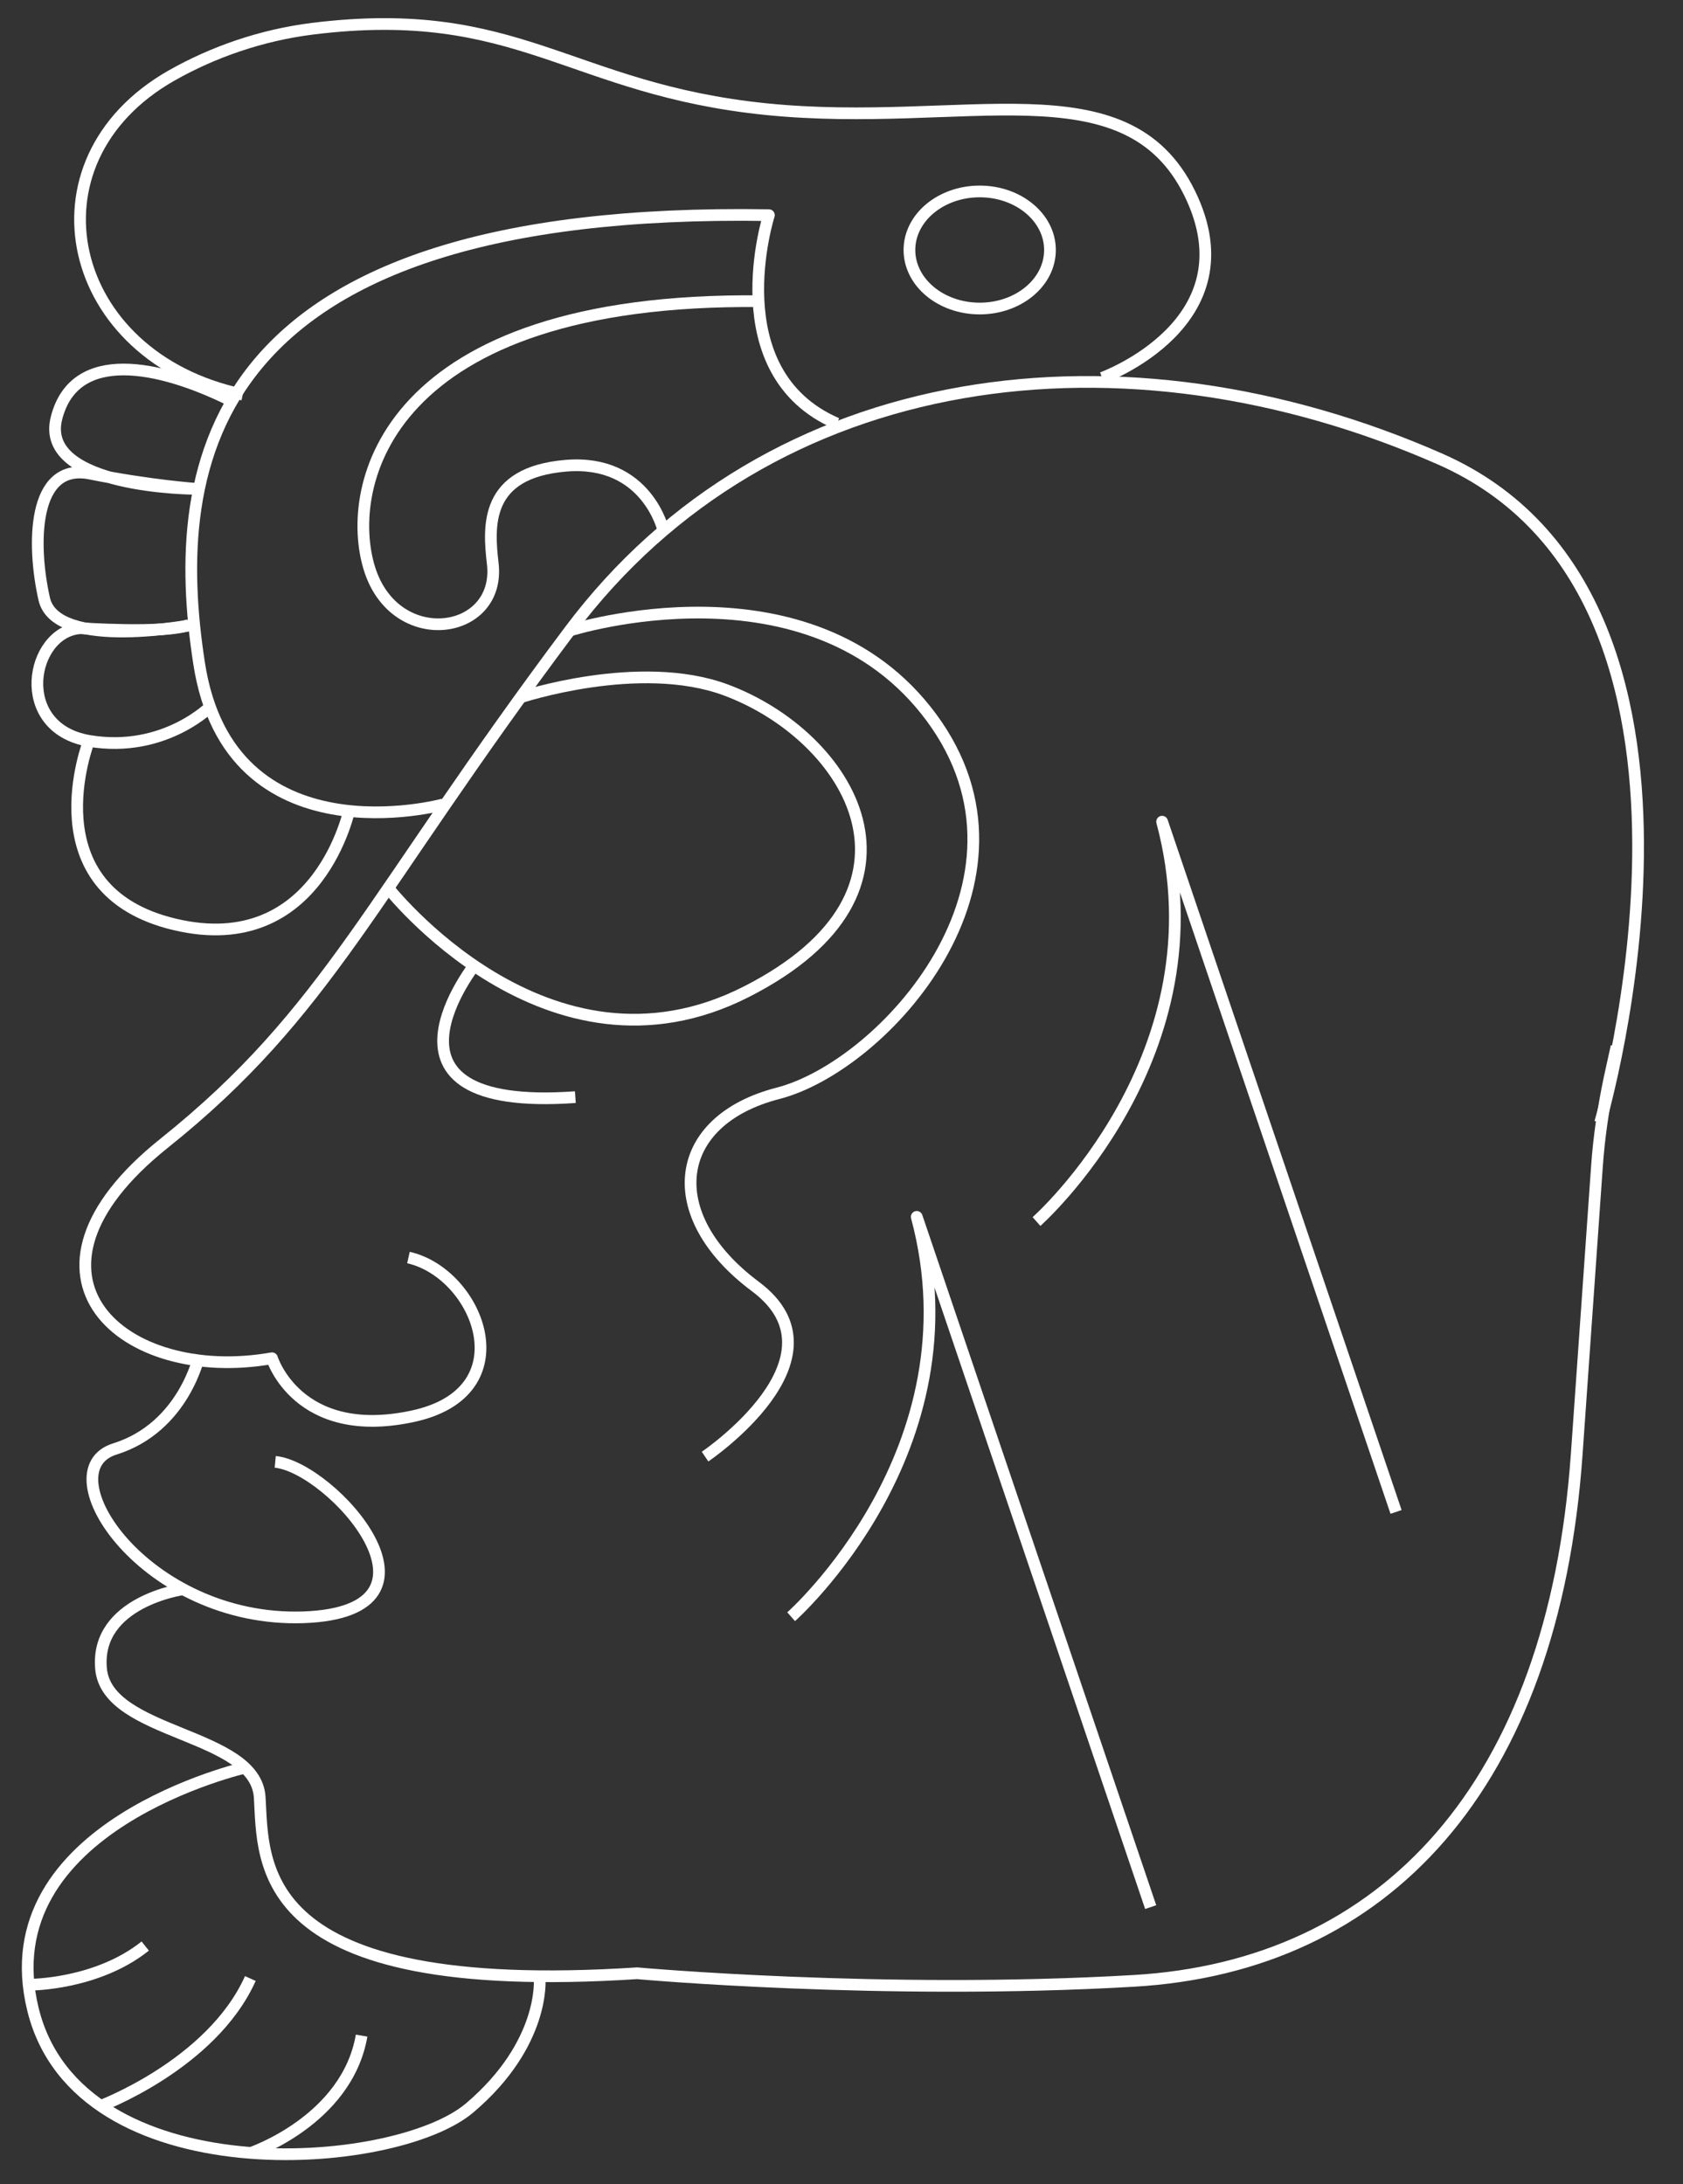<?xml version="1.0" encoding="utf-8"?>
<!-- Generator: Adobe Illustrator 22.1.0, SVG Export Plug-In . SVG Version: 6.00 Build 0)  -->
<svg version="1.1" id="Calque_1" xmlns="http://www.w3.org/2000/svg" xmlns:xlink="http://www.w3.org/1999/xlink" x="0px" y="0px"
	 viewBox="0 0 574.8 746.1" style="enable-background:new 0 0 574.8 746.1;" xml:space="preserve">
<rect x="0" y="0" width="574.8" height="746.1" fill="#333333" stroke="none"/>
<style type="text/css">
	.st0{fill:none;stroke:#FFFFFF;stroke-width:4;stroke-linejoin:round;stroke-miterlimit:10;}
</style>
<title>sens1</title>
<path class="st0" d="M546.5,383.5c0,0,52.8-179.4-54.7-226.7S263,124.1,194.6,215.4S112.5,345.4,56,390.6S41.9,473,92.9,464
	c0,0,8.7,28.1,47.7,19.9c39.1-8.1,22.8-48.9-1.1-54.3"/>
<path class="st0" d="M68.1,462.9c0,0-5.2,24.7-28.9,32.1s10.4,59.3,64.4,57.5c54-1.9,9.6-51.3-9.6-53.1"/>
<path class="st0" d="M62.6,542.9c0,0-30.1,4.2-28.1,27.1s52.8,21.7,54.2,44c1.4,22.3-2.7,68.6,128.9,60.1c0,0,83.8,7.6,169.6,2.6
	c85.8-5,143.3-66.5,151.3-179.9l6.9-98.2c0.7-10.1,2.2-20.2,4.3-30.2l2.4-10.9"/>
<path class="st0" d="M194.6,215.4c0,0,82.2-26.2,123.5,29.7s-16.3,119.1-52.4,128.4c-36.1,9.3-40.4,41.6-7.7,66
	c32.7,24.4-17.2,58.1-17.2,58.1"/>
<path class="st0" d="M132.2,302.9c0,0,54.7,70.5,122.7,35.9s35.2-87.4-7-103.1c-29.6-11-70.4,2.6-70.4,2.6"/>
<path class="st0" d="M162.8,328.7c0,0-41.6,51.5,33.7,46.1"/>
<path class="st0" d="M84.3,603.7c0,0-88.6,20-73,82.9s123.3,55.4,149.1,33.5s23.9-44,23.9-44"/>
<path class="st0" d="M10.4,678c0,0,22.7,0,39.2-13.2"/>
<path class="st0" d="M33.7,719.7c0,0,38.5-14.2,51.8-43.8"/>
<path class="st0" d="M85.6,735.5c0,0,32.9-11.1,37.9-40.1"/>
<path class="st0" d="M151.4,274.8c0,0-72.9,19.9-83.4-48.2S69.4,70.4,262.6,73.5c0,0-17.2,53.7,23.2,71.2"/>
<path class="st0" d="M376.4,129.1c0,0,51.7-18.7,29.9-63.1s-77.1-21.9-144.5-28.7s-84.6-36.2-155-27.5C89.2,12,72.7,17.8,58.6,25.8
	c-51.7,29.4-36.3,96.3,24.3,109l0,0"/>
<path class="st0" d="M66.7,213.3c0,0-47.5,9.4-51.6-8.7s-4.3-46.8,15.7-42.8c20.2,4.1,36.3,5.2,36.3,5.2s-54,0-47.8-24.2
	s35.3-17.9,58.9-6.3"/>
<path class="st0" d="M72.5,240.8c0,0-16,16.7-42.1,12.3c-26-4.5-20-37.3-3-38.5c0,0,28.7,2,37.1-1.1"/>
<path class="st0" d="M119.5,275.9c0,0-10.4,51.6-59.8,39.9S30.4,253,30.4,253"/>
<path class="st0" d="M226.6,181.3c0,0-5.6-24.5-33.3-22.2c-27.8,2.3-26.5,20.6-25,33.5c2.8,24.5-33.3,29.8-42.1,1.7
	s5.2-92.8,133.8-91.4"/>
<ellipse class="st0" cx="334.6" cy="85.4" rx="24" ry="20"/>
<path class="st0" d="M270.2,552.3c0,0,64.3-56.9,42.9-136.6L393,651.5"/>
<path class="st0" d="M354,417.3c0,0,64.3-56.9,42.9-136.6l79.9,235.8"/>
</svg>

